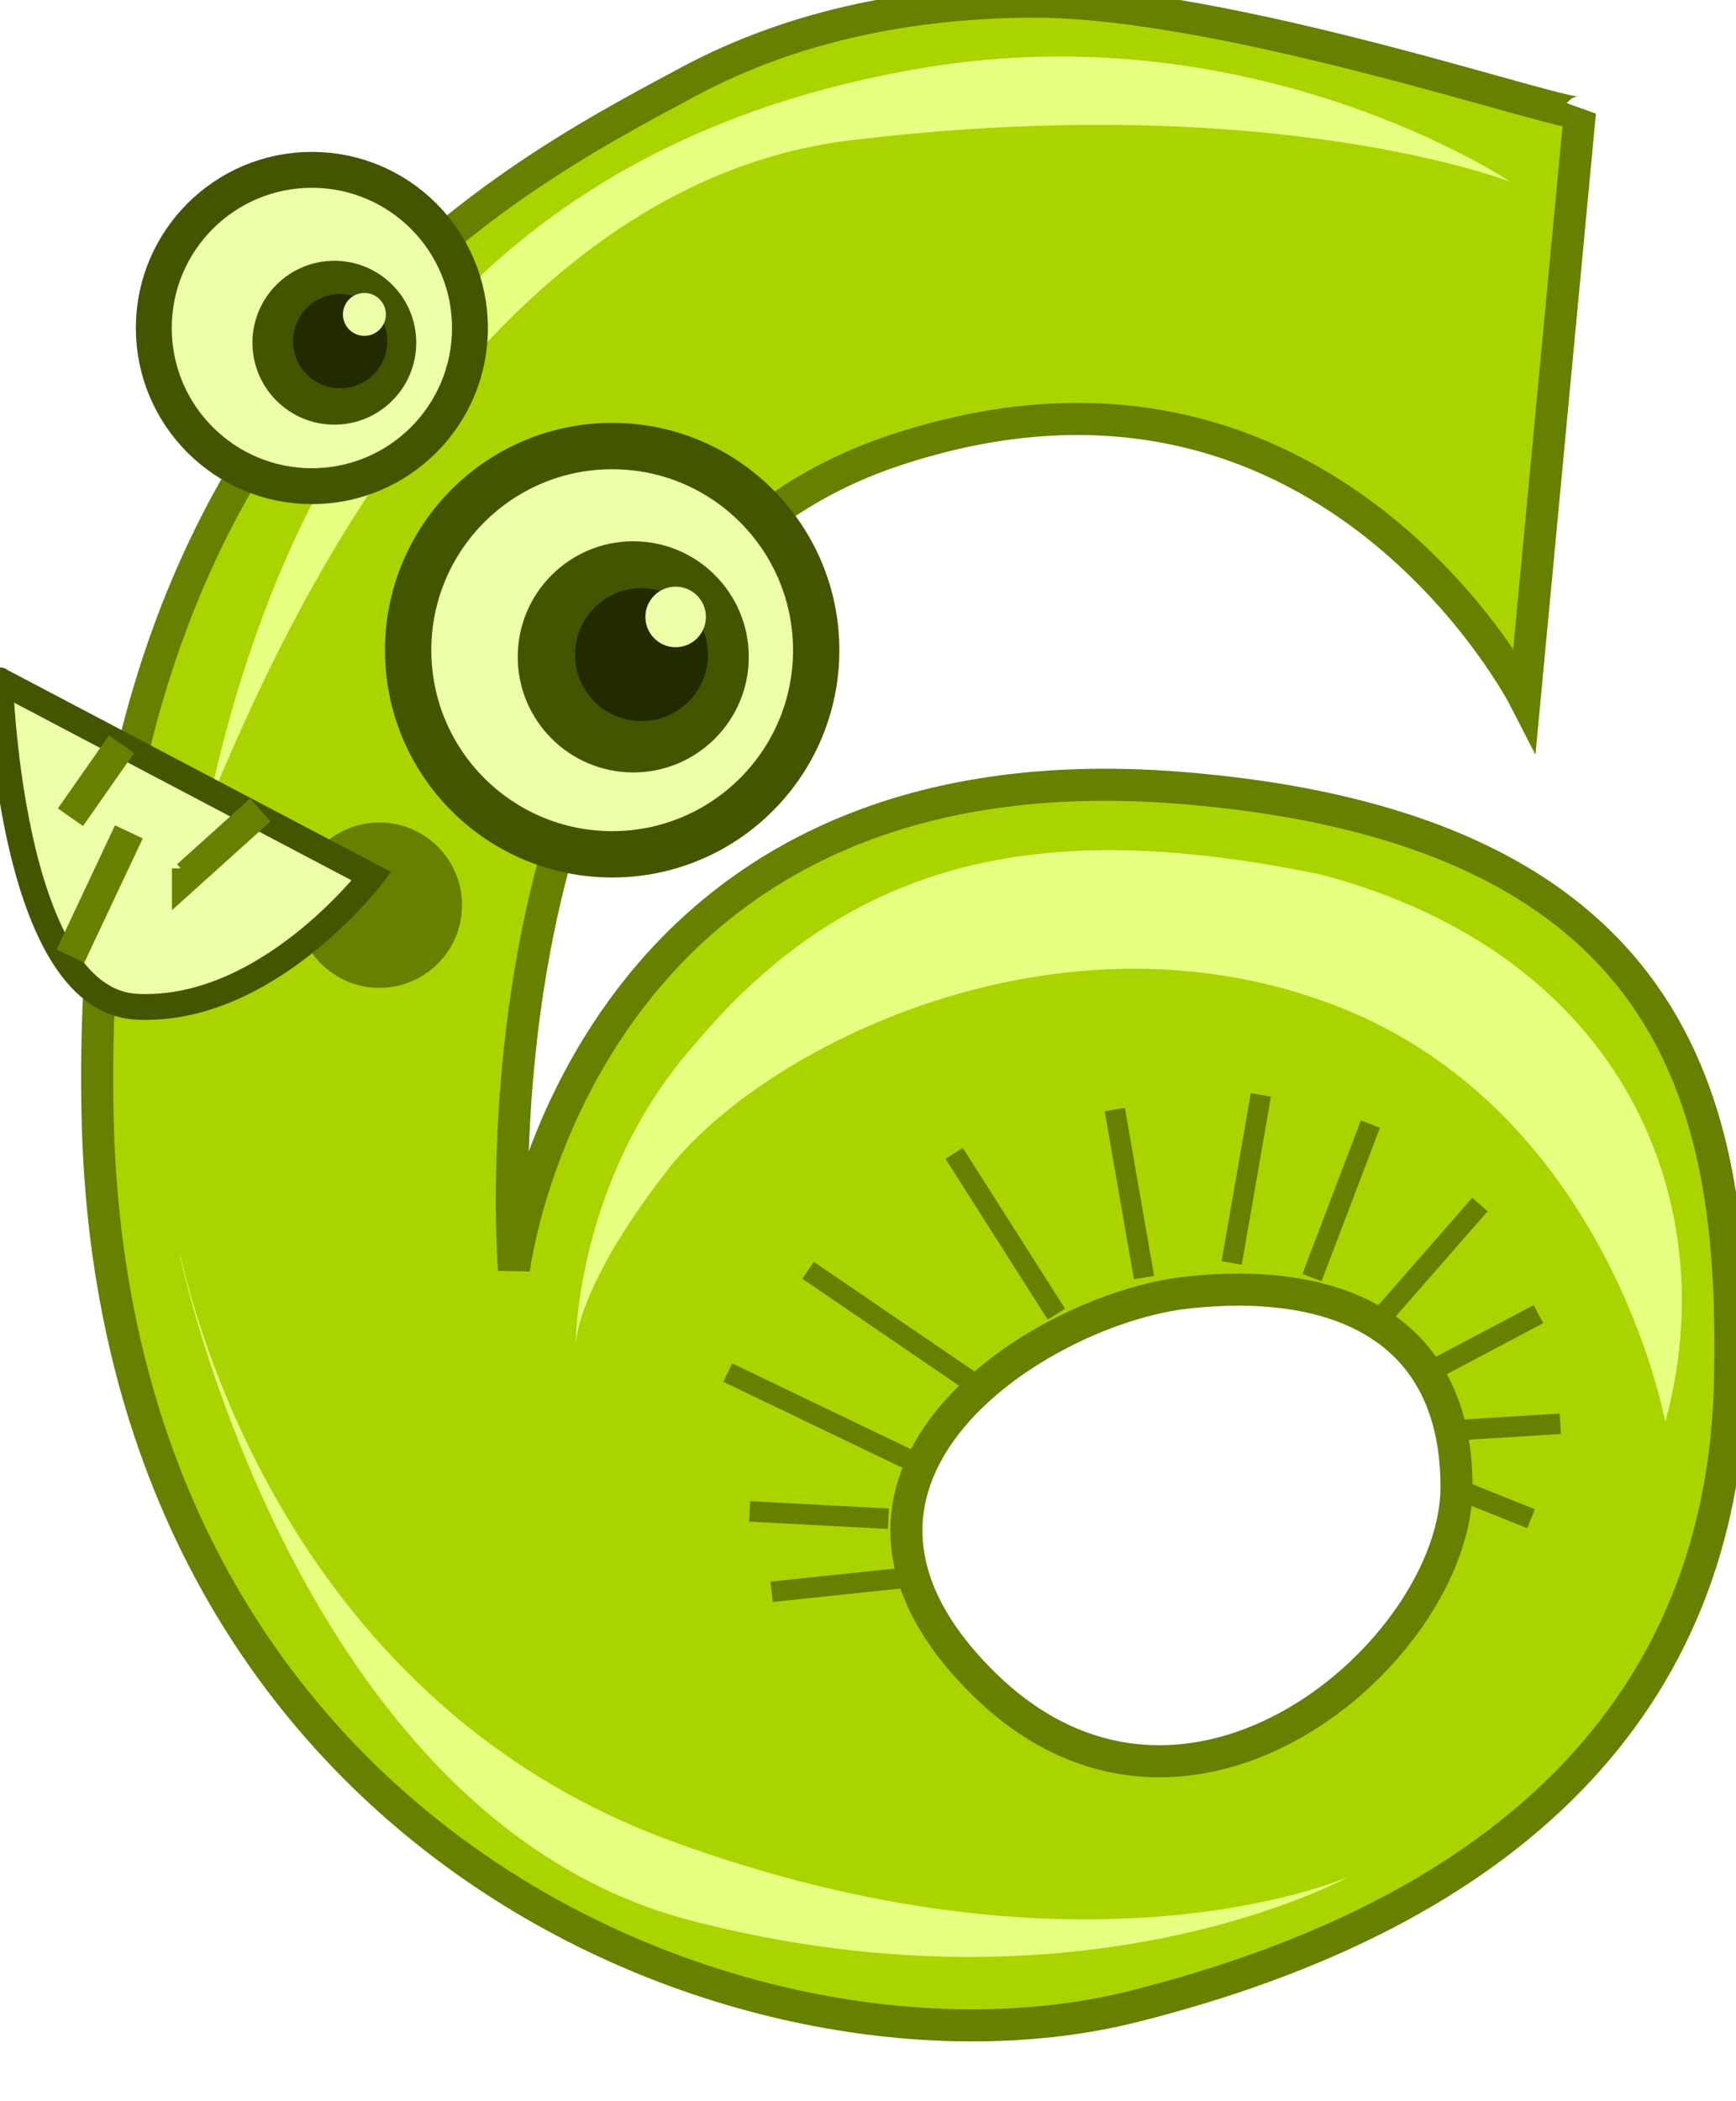 <svg width="716" height="866" xmlns="http://www.w3.org/2000/svg" xmlns:undefined="http://www.inkscape.org/namespaces/inkscape">
 <defs>
  <filter id="imagebot_37" x="-0.077" width="1.155" y="-0.15" height="1.299" color-interpolation-filters="sRGB">
   <feGaussianBlur  stdDeviation="3.483" id="imagebot_43"/>
  </filter>
  <filter id="imagebot_35" color-interpolation-filters="sRGB">
   <feGaussianBlur  stdDeviation="2.832" id="imagebot_42"/>
  </filter>
  <filter id="imagebot_23" x="-0.243" width="1.487" y="-0.243" height="1.487" color-interpolation-filters="sRGB">
   <feGaussianBlur  stdDeviation="1.639" id="imagebot_41"/>
  </filter>
  <filter id="imagebot_8" color-interpolation-filters="sRGB">
   <feGaussianBlur  stdDeviation="2.588" id="imagebot_40"/>
  </filter>
 </defs>
 <g id="imagebot_2" label="Layer 1">
  <g label="Layer 1" transform="translate(-18.766 -108.842) matrix(4.217 0 0 4.217 -1684.16 -1148.62)" id="imagebot_3">
   <path fill="#aad400" fill-rule="evenodd" stroke="#668000" stroke-width="3.136" stroke-miterlimit="4" d="M504.527,298.349C493.812,298.441 481.974,300.344 471.01,306.255C453.668,315.605 411.567,336.603 413.383,407.854C415.199,479.104 478.201,503.497 514.687,494.326C551.174,485.156 572.419,464.942 573.033,433.008C573.491,408.127 569.597,379.311 519.457,375.218C460.358,370.394 454.088,422.293 454.088,422.293C454.088,422.293 448.92,356.462 491.101,342.288C533.281,328.114 552.942,366.463 552.942,366.463L558.351,309.147C557.754,310.034 523.867,298.185 504.527,298.349zM525.141,424.253C537.09,424.31 546.278,429.7 546.278,443.56C546.278,459.4 519.887,482.637 499.823,462.573C479.759,442.509 505.626,426.131 519.882,424.547C521.683,424.347 523.434,424.245 525.141,424.253z" id="imagebot_38"/>
   <path fill="#e5ff80" fill-rule="evenodd" filter="url(#imagebot_37)" d="M532.855,383.641C562.75,391.416 572.562,415.852 566.696,437.179C566.696,437.179 561.14,406.37 533.866,396.268C506.591,386.167 478.307,400.814 469.216,412.431C460.124,424.047 460.124,429.603 460.124,429.603C460.124,429.603 460.124,413.441 471.741,400.309C488.181,380.637 508.052,378.593 532.855,383.641z" id="imagebot_36"/>
   <path fill="#e5ff80" fill-rule="evenodd" filter="url(#imagebot_35)" d="M424.264,376.57C425.779,374.55 445.477,316.971 486.894,311.92C528.31,306.87 551.543,315.961 551.543,315.961C551.543,315.961 526.795,299.293 493.965,304.849C461.135,310.405 434.366,330.103 424.264,376.57z" id="imagebot_34"/>
   <path fill="#eeffaa" stroke="#445500" stroke-width="3" stroke-miterlimit="4" stroke-dashoffset="0" id="imagebot_33" d="M447.143,337.72C447.143,345.018 441.226,350.934 433.928,350.934C426.63,350.933 420.714,345.017 420.714,337.719C420.715,330.421 426.631,324.505 433.929,324.505C441.227,324.505 447.143,330.422 447.143,337.72" transform="matrix(1.17,0,0,1.17,-73.369,-64.879)"/>
   <path fill="#eeffaa" stroke="#445500" stroke-width="3" stroke-miterlimit="4" stroke-dashoffset="0" transform="matrix(1.51,0,0,1.51,-191.534,-148.21)" d="M447.143,337.72C447.143,345.018 441.226,350.934 433.928,350.934C426.63,350.933 420.714,345.017 420.714,337.719C420.715,330.421 426.631,324.505 433.929,324.505C441.227,324.505 447.143,330.422 447.143,337.72" id="imagebot_32"/>
   <g id="imagebot_28">
    <path fill="#445500" transform="matrix(0.855,0,0,0.855,94.751,73.648)" d="M447.143,337.72C447.143,345.018 441.226,350.934 433.928,350.934C426.63,350.933 420.714,345.017 420.714,337.719C420.715,330.421 426.631,324.505 433.929,324.505C441.227,324.505 447.143,330.422 447.143,337.72" id="imagebot_31"/>
    <path fill="#222b00" id="imagebot_30" d="M447.143,337.72C447.143,345.018 441.226,350.934 433.928,350.934C426.63,350.933 420.714,345.017 420.714,337.719C420.715,330.421 426.631,324.505 433.929,324.505C441.227,324.505 447.143,330.422 447.143,337.72" transform="matrix(0.492,0,0,0.492,253.072,196.024)"/>
    <path fill="#eeffaa" transform="matrix(0.224,0,0,0.224,372.707,282.847)" d="M447.143,337.72C447.143,345.018 441.226,350.934 433.928,350.934C426.63,350.933 420.714,345.017 420.714,337.719C420.715,330.421 426.631,324.505 433.929,324.505C441.227,324.505 447.143,330.422 447.143,337.72" id="imagebot_29"/>
   </g>
   <g id="imagebot_24" transform="matrix(0.709,0,0,0.709,106.301,74.75)">
    <path fill="#445500" id="imagebot_27" d="M447.143,337.72C447.143,345.018 441.226,350.934 433.928,350.934C426.63,350.933 420.714,345.017 420.714,337.719C420.715,330.421 426.631,324.505 433.929,324.505C441.227,324.505 447.143,330.422 447.143,337.72" transform="matrix(0.855,0,0,0.855,94.751,73.648)"/>
    <path fill="#222b00" transform="matrix(0.492,0,0,0.492,253.072,196.024)" d="M447.143,337.72C447.143,345.018 441.226,350.934 433.928,350.934C426.63,350.933 420.714,345.017 420.714,337.719C420.715,330.421 426.631,324.505 433.929,324.505C441.227,324.505 447.143,330.422 447.143,337.72" id="imagebot_26"/>
    <path fill="#eeffaa" id="imagebot_25" d="M447.143,337.72C447.143,345.018 441.226,350.934 433.928,350.934C426.63,350.933 420.714,345.017 420.714,337.719C420.715,330.421 426.631,324.505 433.929,324.505C441.227,324.505 447.143,330.422 447.143,337.72" transform="matrix(0.224,0,0,0.224,372.707,282.847)"/>
   </g>
   <path fill="#668000" filter="url(#imagebot_23)" id="imagebot_22" d="M 449.013 386.672 C 449.013 391.135 445.394 394.753 440.931 394.753 C 436.468 394.753 432.85 391.135 432.85 386.671 C 432.851 382.208 436.469 378.59 440.932 378.59 C 445.395 378.591 449.013 382.209 449.013 386.672"/>
   <path fill="#eeffaa" fill-rule="evenodd" stroke="#445500" stroke-width="2.525" stroke-miterlimit="4" d="M403.818,364.718L440.164,383.848C440.164,383.848 429.962,397.238 417.209,396.601C404.456,395.963 403.818,363.443 403.818,364.718z" id="imagebot_21"/>
   <path fill="none" stroke="#668000" stroke-width="2" stroke-miterlimit="4" d="M475,432.362L492.857,440.934" id="imagebot_20"/>
   <path fill="none" stroke="#668000" stroke-width="2" stroke-miterlimit="4" d="M482.857,422.362L498.571,433.076" id="imagebot_19"/>
   <path fill="none" stroke="#668000" stroke-width="2" stroke-miterlimit="4" d="M497.143,410.934L507.143,426.648" id="imagebot_18"/>
   <path fill="none" stroke="#668000" stroke-width="2" stroke-miterlimit="4" d="M512.857,406.648L515.714,423.076" id="imagebot_17"/>
   <path fill="none" stroke="#668000" stroke-width="2" stroke-miterlimit="4" d="M527.143,405.219L524.286,421.648" id="imagebot_16"/>
   <path fill="none" stroke="#668000" stroke-width="2" stroke-miterlimit="4" d="M537.857,408.076L532.143,423.076" id="imagebot_15"/>
   <path fill="none" stroke="#668000" stroke-width="2" stroke-miterlimit="4" d="M548.571,415.934L538.571,427.362" id="imagebot_14"/>
   <path fill="none" stroke="#668000" stroke-width="2" stroke-miterlimit="4" d="M554.286,426.648L542.143,433.076" id="imagebot_13"/>
   <path fill="none" stroke="#668000" stroke-width="2" stroke-miterlimit="4" d="M556.429,437.362L545,438.076" id="imagebot_12"/>
   <path fill="none" stroke="#668000" stroke-width="2" stroke-miterlimit="4" d="M553.571,446.648L546.429,443.791" id="imagebot_11"/>
   <path fill="none" stroke="#668000" stroke-width="2" stroke-miterlimit="4" d="M477.143,445.934L490.714,446.648" id="imagebot_10"/>
   <path fill="none" stroke="#668000" stroke-width="2" stroke-miterlimit="4" d="M479.286,453.791L492.857,452.362" id="imagebot_9"/>
   <path fill="#e5ff80" fill-rule="evenodd" filter="url(#imagebot_8)" d="M421.429,420.934C421.429,420.934 432.857,475.934 471.429,485.934C510,495.934 535.714,481.648 535.714,481.648C535.714,481.648 510,493.076 469.286,478.076C428.571,463.076 421.429,419.505 421.429,420.934z" id="imagebot_7"/>
   <path fill="none" stroke="#668000" stroke-width="3" stroke-miterlimit="4" d="M415.714,370.934L410.714,378.076" id="imagebot_6"/>
   <path fill="none" stroke="#668000" stroke-width="3" stroke-miterlimit="4" d="M429.286,377.362L422.143,383.791L422.143,383.791L422.143,383.076" id="imagebot_5"/>
   <path fill="none" stroke="#668000" stroke-width="3" stroke-miterlimit="4" d="M410.714,391.648L416.429,379.505" id="imagebot_4"/>
  </g>
  <title>Layer 1</title>
 </g>
</svg>